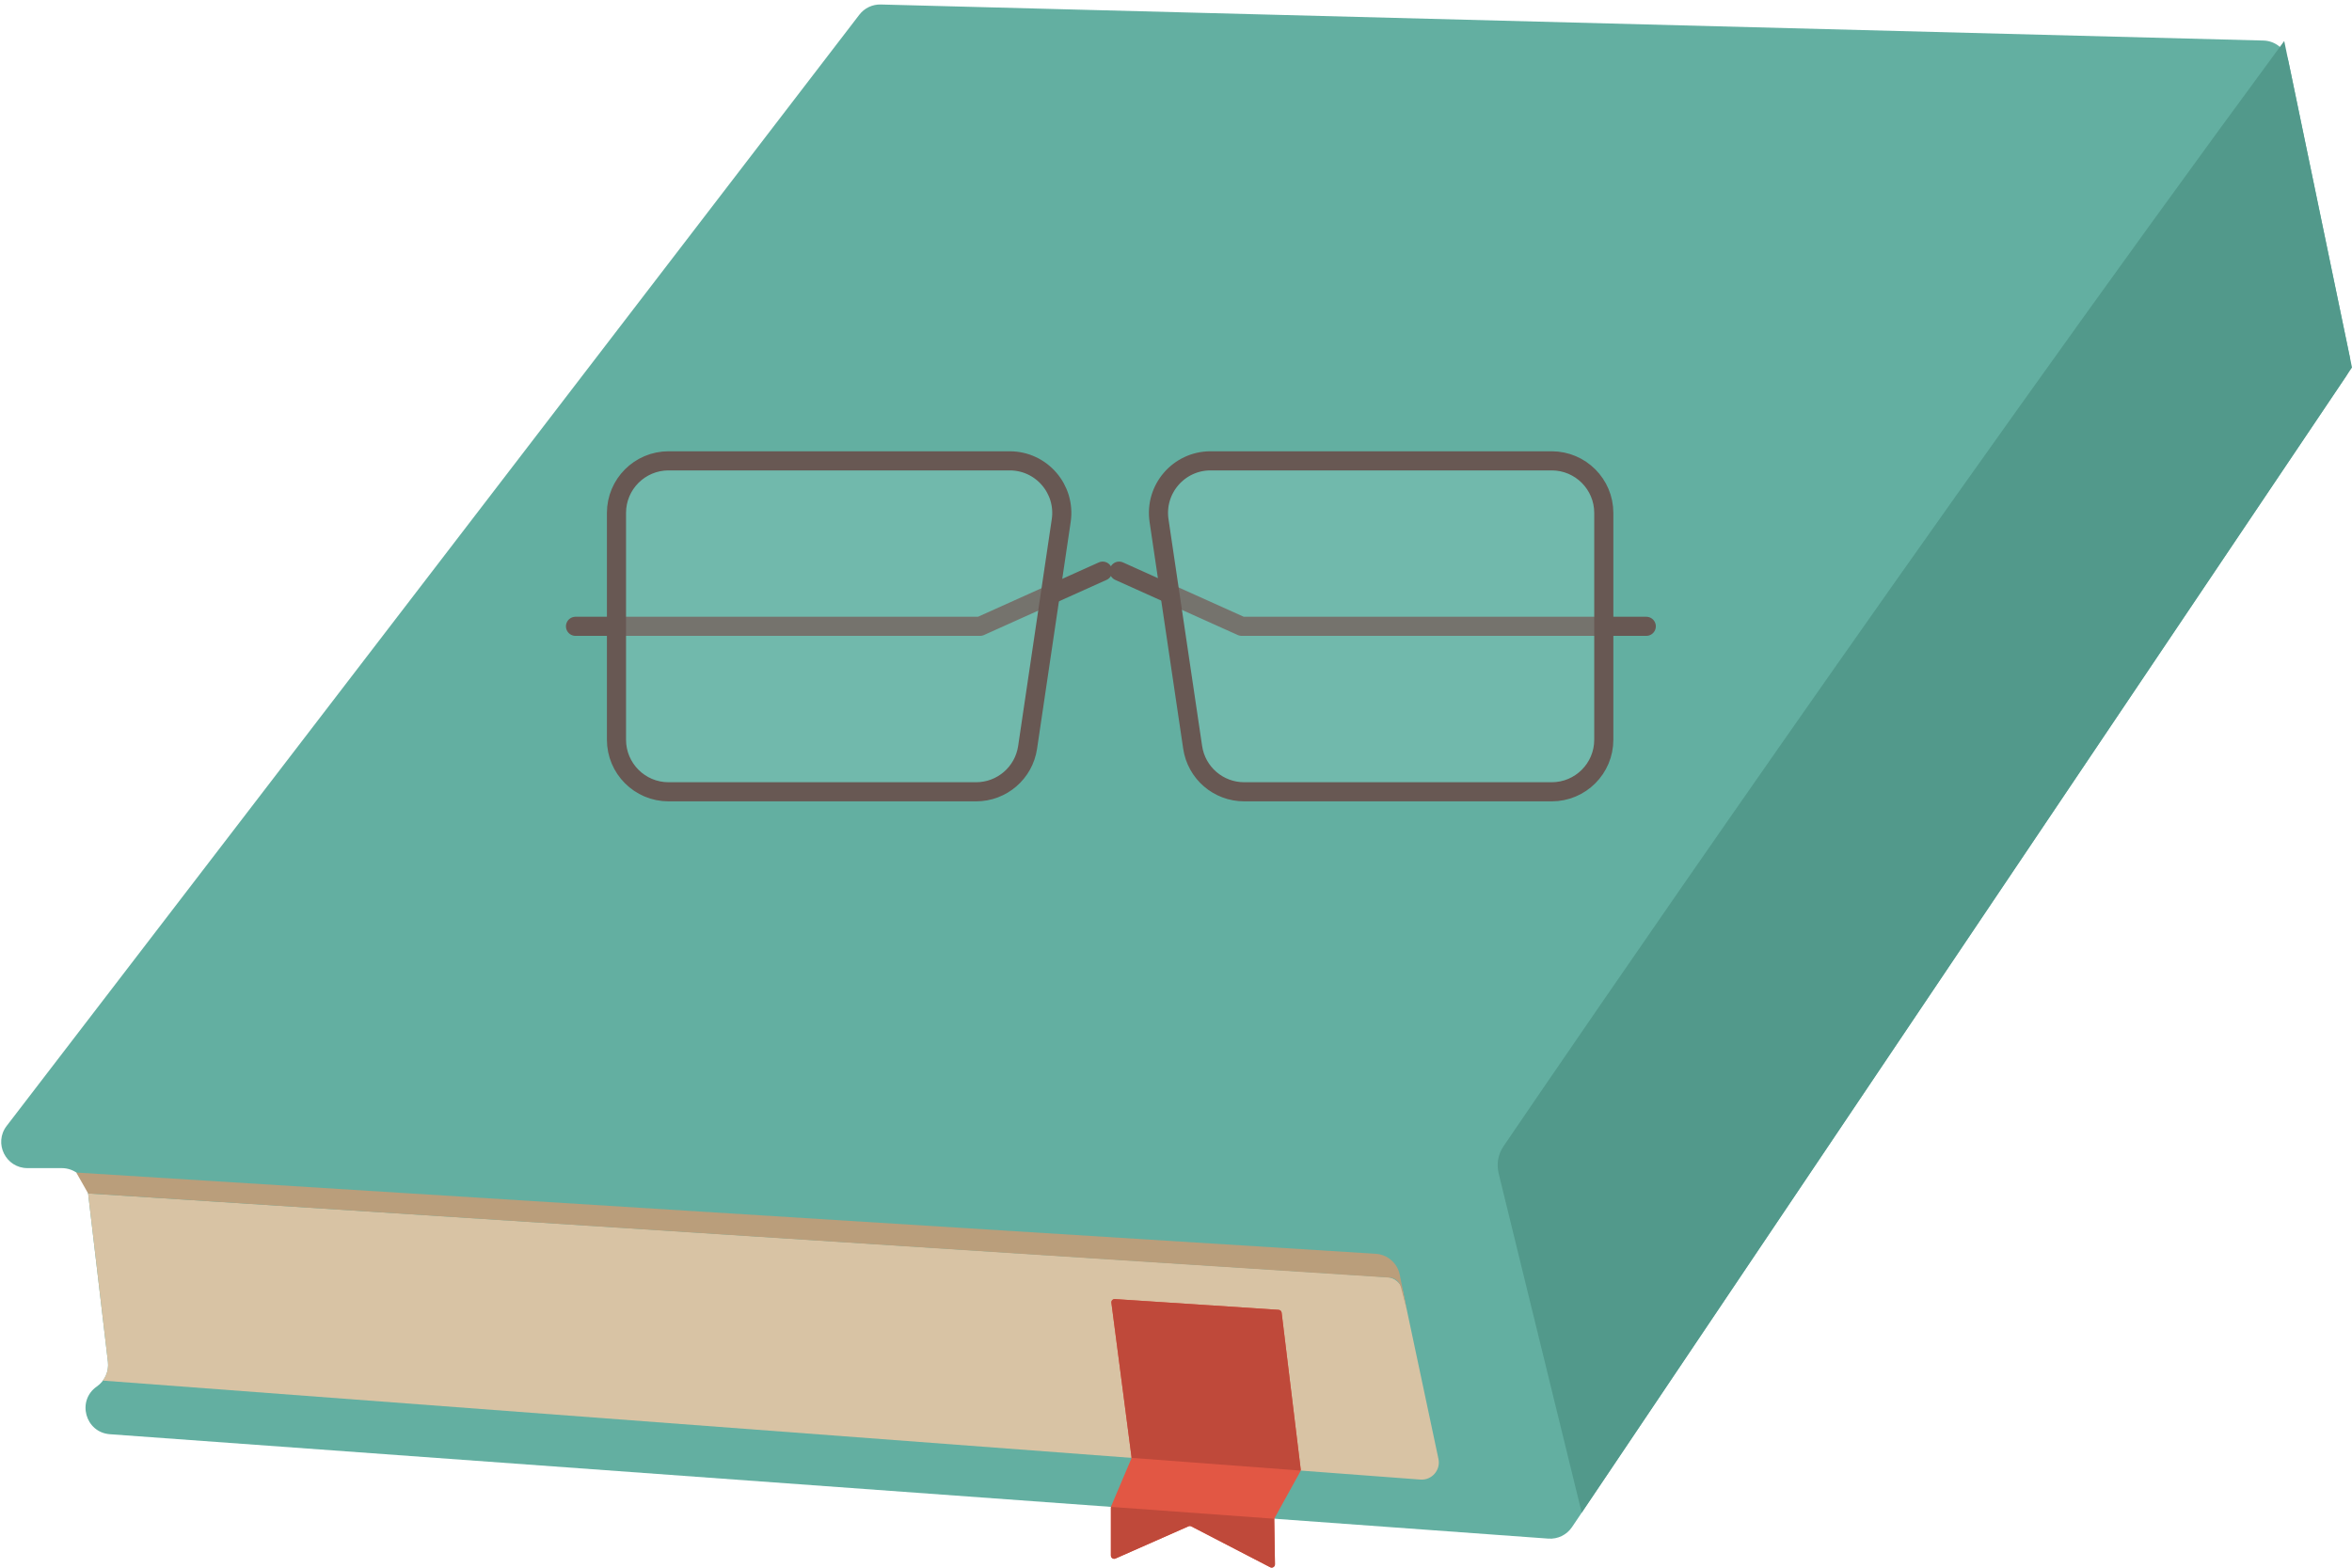 <svg width="123" height="82" viewBox="0 0 123 82" fill="none" xmlns="http://www.w3.org/2000/svg">
<path d="M122.882 18.657L119.677 3.214C119.547 2.59 119.006 2.138 118.369 2.121L46.063 0.235C45.624 0.223 45.206 0.423 44.939 0.771L0.348 58.893C-0.344 59.795 0.3 61.1 1.437 61.1H3.232C3.928 61.1 4.513 61.621 4.595 62.312L5.645 71.235C5.704 71.739 5.481 72.233 5.064 72.522C4.001 73.26 4.457 74.924 5.748 75.019L80.972 80.479C81.463 80.515 81.936 80.284 82.21 79.876L122.677 19.702C122.883 19.395 122.957 19.019 122.882 18.657Z" fill="#63AFA1"/>
<path d="M119.453 2.148H119.456L123 19.222L84.096 77.073L82.717 79.122L78.373 61.375C78.253 60.885 78.344 60.372 78.628 59.956C81.732 55.392 100.667 27.658 119.453 2.148Z" fill="#52998B"/>
<path d="M75.225 76.31C75.35 76.895 74.876 77.436 74.28 77.391L5.373 72.214C5.581 71.937 5.686 71.59 5.644 71.235L4.608 62.426L72.539 66.805C72.94 66.831 73.276 67.121 73.359 67.515L75.225 76.31Z" fill="#D8C3A4"/>
<path d="M73.574 68.52L73.201 66.676C73.079 66.069 72.564 65.62 71.944 65.581L3.989 61.332L4.609 62.425L72.687 66.827C72.957 66.845 73.186 67.034 73.253 67.294L73.574 68.52Z" fill="#BA9E7B"/>
<path d="M66.866 68.513L58.302 67.95C58.195 67.943 58.108 68.035 58.121 68.142L59.174 76.212C59.178 76.242 59.174 76.273 59.162 76.3L58.108 78.787C58.099 78.808 58.094 78.831 58.094 78.853V81.364C58.094 81.488 58.221 81.57 58.334 81.521L62.153 79.834C62.201 79.814 62.254 79.815 62.301 79.839L66.425 81.976C66.54 82.036 66.676 81.951 66.674 81.822L66.637 79.485C66.636 79.455 66.644 79.425 66.659 79.399L68.001 76.97C68.019 76.939 68.026 76.902 68.022 76.867L67.023 68.663C67.015 68.581 66.948 68.518 66.866 68.513Z" fill="#E25744"/>
<path d="M59.174 76.212L58.122 68.142C58.108 68.035 58.195 67.943 58.303 67.95L66.867 68.513C66.948 68.519 67.016 68.581 67.025 68.663L68.024 76.867C68.026 76.885 68.017 76.902 68.013 76.92L59.169 76.256C59.17 76.242 59.176 76.227 59.174 76.212Z" fill="#BF493A"/>
<path d="M66.65 79.441C66.646 79.455 66.638 79.47 66.639 79.485L66.676 81.822C66.678 81.951 66.542 82.036 66.427 81.977L62.303 79.84C62.257 79.815 62.202 79.814 62.155 79.835L58.335 81.521C58.222 81.571 58.096 81.488 58.096 81.364V78.854C58.096 78.843 58.101 78.832 58.102 78.82L66.65 79.441Z" fill="#BF493A"/>
<path d="M86.093 32.76H64.936L58.525 29.875" stroke="#685853" stroke-miterlimit="10" stroke-linecap="round" stroke-linejoin="round"/>
<path d="M30.097 32.76H51.254L57.665 29.875" stroke="#685853" stroke-miterlimit="10" stroke-linecap="round" stroke-linejoin="round"/>
<path opacity="0.2" d="M34.963 41.416H51.045C52.396 41.416 53.543 40.427 53.74 39.09L55.498 27.23C55.741 25.583 54.467 24.105 52.803 24.105H34.964C33.459 24.105 32.239 25.325 32.239 26.831V38.691C32.239 40.196 33.459 41.416 34.963 41.416Z" fill="#AAE5D9"/>
<path opacity="0.2" d="M81.148 41.416H65.066C63.715 41.416 62.568 40.427 62.371 39.09L60.613 27.23C60.37 25.583 61.645 24.105 63.308 24.105H81.147C82.652 24.105 83.872 25.325 83.872 26.831V38.691C83.873 40.196 82.653 41.416 81.148 41.416Z" fill="#AAE5D9"/>
<path d="M34.963 41.416H51.045C52.396 41.416 53.543 40.427 53.74 39.09L55.498 27.23C55.741 25.583 54.467 24.105 52.803 24.105H34.964C33.459 24.105 32.239 25.325 32.239 26.831V38.691C32.239 40.196 33.459 41.416 34.963 41.416Z" stroke="#685853" stroke-miterlimit="10" stroke-linecap="round" stroke-linejoin="round"/>
<path d="M81.148 41.416H65.066C63.715 41.416 62.568 40.427 62.371 39.09L60.613 27.23C60.37 25.583 61.645 24.105 63.308 24.105H81.147C82.652 24.105 83.872 25.325 83.872 26.831V38.691C83.873 40.196 82.653 41.416 81.148 41.416Z" stroke="#685853" stroke-miterlimit="10" stroke-linecap="round" stroke-linejoin="round"/>
</svg>
